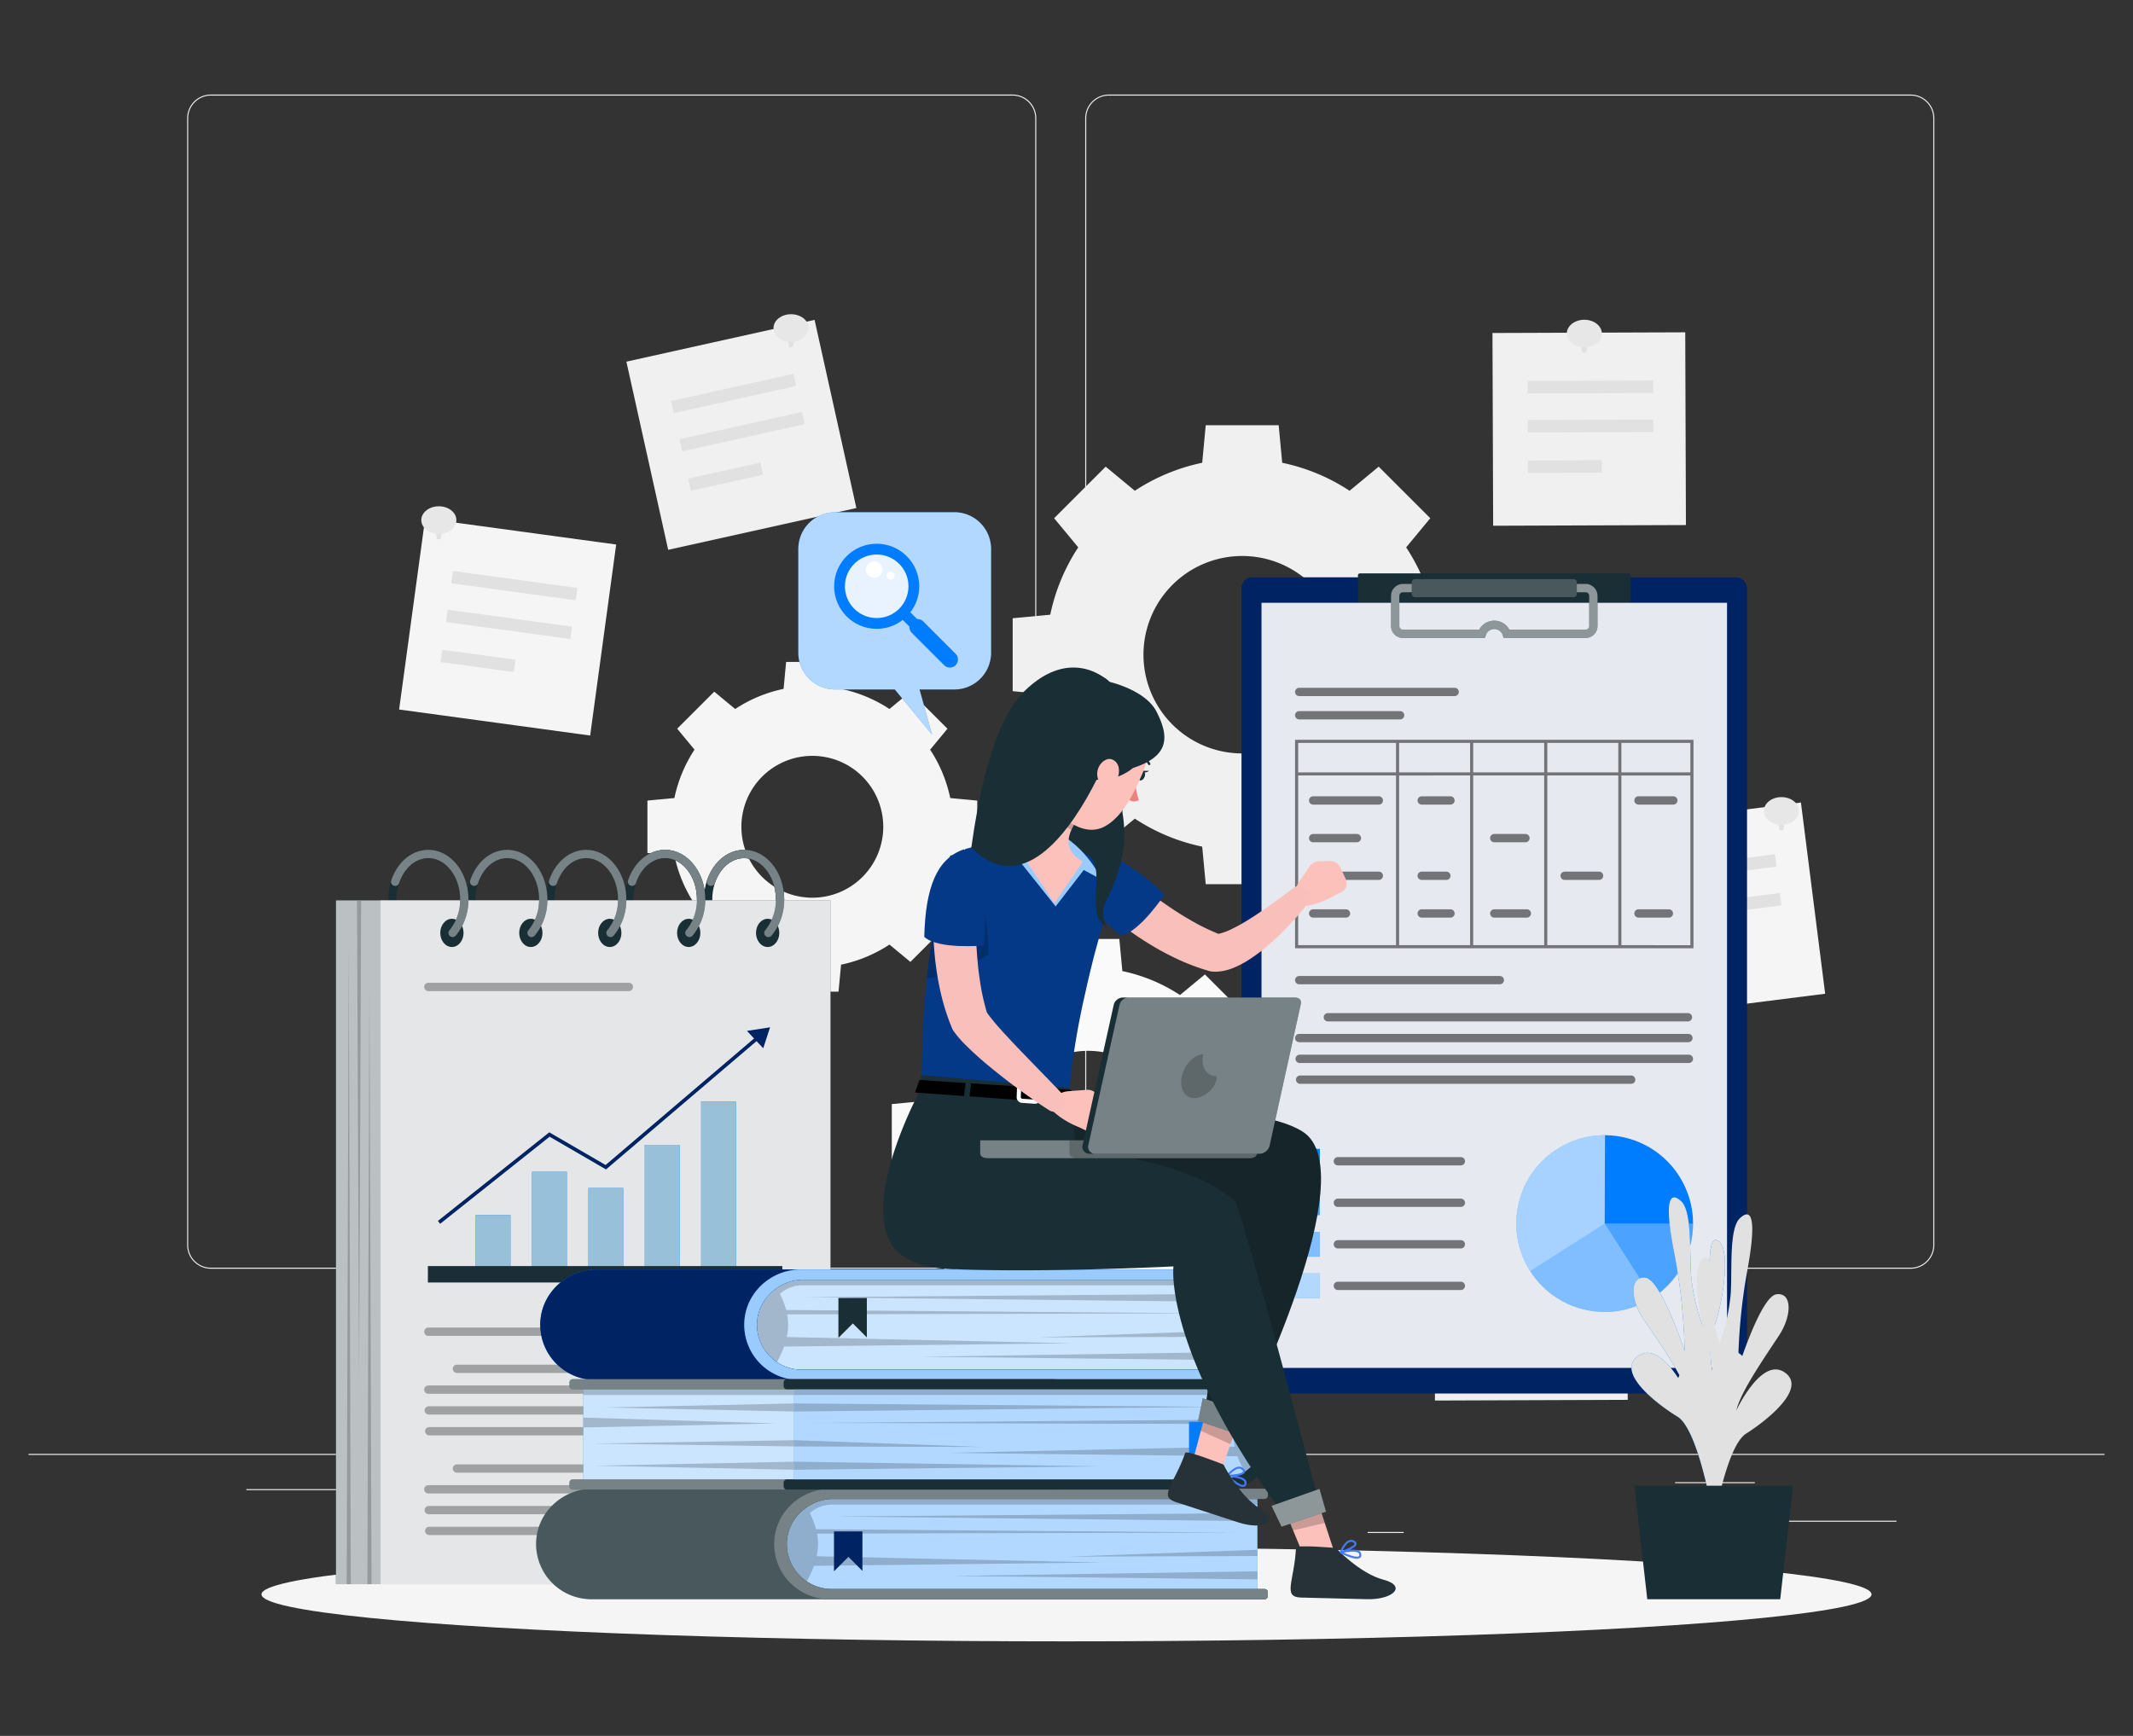 <svg id="Layer_1" data-name="Layer 1" xmlns="http://www.w3.org/2000/svg" viewBox="0 0 688 560"><rect x="0" y="0" width="688" height="560" fill="#333333" stroke="none"/><defs><style>.cls-1{fill:#ececec;}.cls-2{fill:#f0f0f0;}.cls-3{fill:#f5f5f5;}.cls-4{fill:#fafafa;}.cls-16,.cls-24,.cls-25,.cls-31,.cls-36,.cls-38,.cls-5{fill:none;}.cls-5{stroke:#e1e1e1;stroke-width:4.018px;}.cls-16,.cls-24,.cls-36,.cls-5{stroke-miterlimit:10;}.cls-6{fill:#e1e1e1;}.cls-7{fill:#e7e7e7;}.cls-8{fill:#1a2e35;}.cls-10,.cls-13,.cls-19,.cls-21,.cls-22,.cls-23,.cls-26,.cls-27,.cls-33,.cls-34,.cls-37,.cls-9{fill:#fff;}.cls-9{opacity:0.7;}.cls-10,.cls-34{opacity:0.6;}.cls-11,.cls-21,.cls-35{opacity:0.2;}.cls-11,.cls-12,.cls-33,.cls-34,.cls-37{isolation:isolate;}.cls-12,.cls-27,.cls-33{opacity:0.4;}.cls-14{fill:#007cff;}.cls-15{fill:#98c1d9;}.cls-16{stroke:#002364;stroke-width:1.171px;}.cls-17{fill:#002364;}.cls-18,.cls-22{opacity:0.3;}.cls-19{opacity:0.9;}.cls-20,.cls-23,.cls-37{opacity:0.5;}.cls-24,.cls-25{stroke:#007cff;}.cls-24{stroke-width:3.478px;}.cls-25,.cls-31,.cls-38{stroke-linecap:round;stroke-linejoin:round;}.cls-25{stroke-width:5.216px;}.cls-26{opacity:0.8;}.cls-28{fill:#fcc1bb;}.cls-29{fill:#f9c0bb;}.cls-30{fill:#033987;}.cls-31{stroke:#417bfd;stroke-width:0.647px;}.cls-32{fill:#263237;}.cls-36{stroke:#fff;stroke-width:1.339px;}.cls-38{stroke:#1a2e35;stroke-width:0.742px;}.cls-39{fill:#eb827e;}</style></defs><rect class="cls-1" x="9.198" y="469.017" width="669.603" height="0.335"/><rect class="cls-1" x="567.352" y="490.573" width="44.357" height="0.335"/><rect class="cls-1" x="441.128" y="494.207" width="11.642" height="0.335"/><rect class="cls-1" x="540.309" y="478.137" width="25.703" height="0.335"/><rect class="cls-1" x="79.452" y="480.387" width="57.845" height="0.335"/><rect class="cls-1" x="149.22" y="480.387" width="8.481" height="0.335"/><rect class="cls-1" x="185.266" y="486.042" width="125.451" height="0.335"/><path class="cls-1" d="M326.609,409.291H68.01a7.653,7.653,0,0,1-7.644-7.644V38.144A7.653,7.653,0,0,1,68.01,30.5h258.599a7.652,7.652,0,0,1,7.643,7.644V401.647A7.652,7.652,0,0,1,326.609,409.291ZM68.01,30.835A7.317,7.317,0,0,0,60.7,38.144V401.647a7.317,7.317,0,0,0,7.309,7.309h258.599a7.317,7.317,0,0,0,7.308-7.309V38.144a7.317,7.317,0,0,0-7.308-7.309Z"/><path class="cls-1" d="M616.275,409.291H357.676a7.652,7.652,0,0,1-7.643-7.644V38.144A7.652,7.652,0,0,1,357.676,30.5H616.275a7.653,7.653,0,0,1,7.644,7.644V401.647A7.653,7.653,0,0,1,616.275,409.291ZM357.676,30.835a7.317,7.317,0,0,0-7.308,7.309V401.647a7.317,7.317,0,0,0,7.308,7.309H616.275a7.317,7.317,0,0,0,7.309-7.309V38.144a7.317,7.317,0,0,0-7.309-7.309Z"/><path class="cls-2" d="M326.642,199.447V222.97l12.113,1.142a62.833,62.833,0,0,0,9.033,21.729l-7.78,9.397,16.634,16.635,9.399-7.782a62.796,62.796,0,0,0,21.729,9.035l1.141,12.113h23.524l1.142-12.114a62.801,62.801,0,0,0,21.728-9.034l9.398,7.782,16.635-16.635-7.78-9.398a62.848,62.848,0,0,0,9.034-21.728l12.114-1.142V199.447l-12.114-1.142a62.835,62.835,0,0,0-9.034-21.729l7.78-9.399-16.635-16.635-9.398,7.78a62.854,62.854,0,0,0-21.728-9.033l-1.142-12.114H388.91L387.769,149.29a62.857,62.857,0,0,0-21.729,9.033l-9.399-7.78L340.008,167.178l7.78,9.398a62.818,62.818,0,0,0-9.033,21.729Zm74.03-20.085a31.846,31.846,0,1,1-31.846,31.846A31.846,31.846,0,0,1,400.673,179.362Z"/><path class="cls-3" d="M286.898,304.716l6.752,5.592,11.952-11.953-5.59-6.752a45.151,45.151,0,0,0,6.49-15.612l8.703-.819v-16.902l-8.703-.82a45.136,45.136,0,0,0-6.49-15.611l5.59-6.753L293.65,223.131l-6.752,5.59a45.217,45.217,0,0,0-15.613-6.491l-.819-8.703-16.902.002-.818,8.7a45.179,45.179,0,0,0-15.613,6.491l-6.753-5.59-11.952,11.953,5.591,6.753a45.116,45.116,0,0,0-6.492,15.611l-8.701.82v16.902l8.701.819a45.169,45.169,0,0,0,6.492,15.612l-5.591,6.752,11.952,11.953,6.753-5.592a45.161,45.161,0,0,0,15.613,6.492l.818,8.702h16.902l.819-8.704A45.146,45.146,0,0,0,286.898,304.716Zm-47.764-37.997A22.881,22.881,0,1,1,262.015,289.6,22.88,22.88,0,0,1,239.134,266.719Z"/><path class="cls-4" d="M362.016,419.205a53.779,53.779,0,0,0,18.588-7.728l8.039,6.656,14.23-14.229-6.657-8.041a53.727,53.727,0,0,0,7.728-18.587l10.362-.976v-20.123l-10.362-.976a53.75,53.75,0,0,0-7.728-18.587l6.657-8.04-14.23-14.228-8.039,6.654a53.787,53.787,0,0,0-18.588-7.728l-.976-10.361H340.916l-.976,10.361a53.767,53.767,0,0,0-18.587,7.728l-8.039-6.654-14.23,14.228,6.655,8.04a53.773,53.773,0,0,0-7.726,18.587l-10.361.976v20.123l10.361.976a53.767,53.767,0,0,0,7.726,18.588l-6.655,8.04,14.23,14.229,8.039-6.656a53.76,53.76,0,0,0,18.587,7.728l.976,10.361h20.124Zm-38.279-52.967A27.242,27.242,0,1,1,350.979,393.48,27.242,27.242,0,0,1,323.737,366.238Z"/><rect class="cls-3" x="132.528" y="171.213" width="62.18" height="62.18" transform="matrix(0.991, 0.135, -0.135, 0.991, 28.909, -20.297)"/><line class="cls-5" x1="145.839" y1="186.178" x2="185.951" y2="191.662"/><line class="cls-5" x1="144.131" y1="198.673" x2="184.243" y2="204.157"/><line class="cls-5" x1="142.365" y1="211.592" x2="165.986" y2="214.822"/><rect class="cls-2" x="481.508" y="107.314" width="62.18" height="62.18" transform="translate(-0.492 1.835) rotate(-0.205)"/><line class="cls-5" x1="492.751" y1="124.907" x2="533.236" y2="124.762"/><line class="cls-5" x1="492.796" y1="137.518" x2="533.281" y2="137.374"/><line class="cls-5" x1="492.843" y1="150.558" x2="516.683" y2="150.472"/><rect class="cls-3" x="522.868" y="262.545" width="62.18" height="62.18" transform="translate(-32.517 71.965) rotate(-7.221)"/><line class="cls-5" x1="532.611" y1="282.664" x2="572.775" y2="277.575"/><line class="cls-5" x1="534.196" y1="295.175" x2="574.36" y2="290.086"/><line class="cls-5" x1="535.835" y1="308.111" x2="559.487" y2="305.114"/><rect class="cls-2" x="188.107" y="359.112" width="62.18" height="62.18" transform="translate(-1.395 0.787) rotate(-0.205)"/><line class="cls-5" x1="199.35" y1="376.705" x2="239.834" y2="376.56"/><line class="cls-5" x1="199.395" y1="389.317" x2="239.88" y2="389.172"/><line class="cls-5" x1="199.441" y1="402.356" x2="223.282" y2="402.27"/><rect class="cls-2" x="462.733" y="389.523" width="62.18" height="62.18" transform="translate(-1.502 1.769) rotate(-0.205)"/><line class="cls-5" x1="473.976" y1="407.116" x2="514.461" y2="406.971"/><line class="cls-5" x1="474.022" y1="419.727" x2="514.506" y2="419.582"/><line class="cls-5" x1="474.068" y1="432.767" x2="497.909" y2="432.681"/><rect class="cls-2" x="208.043" y="109.189" width="62.18" height="62.18" transform="translate(-24.727 55.186) rotate(-12.522)"/><line class="cls-5" x1="216.864" y1="131.327" x2="256.386" y2="122.549"/><line class="cls-5" x1="219.599" y1="143.638" x2="259.12" y2="134.86"/><line class="cls-5" x1="222.426" y1="156.367" x2="245.7" y2="151.198"/><polygon class="cls-6" points="142.101 173.988 140.987 173.988 139.456 166.898 143.633 166.898 142.101 173.988"/><ellipse class="cls-7" cx="141.544" cy="167.781" rx="5.658" ry="4.454"/><polygon class="cls-6" points="255.711 112.027 254.597 112.027 253.065 104.937 257.243 104.937 255.711 112.027"/><ellipse class="cls-7" cx="255.154" cy="105.82" rx="5.658" ry="4.454"/><polygon class="cls-6" points="511.584 113.813 510.47 113.813 508.938 106.723 513.116 106.723 511.584 113.813"/><ellipse class="cls-7" cx="511.027" cy="107.606" rx="5.658" ry="4.454"/><polygon class="cls-6" points="575.153 267.809 574.039 267.809 572.507 260.719 576.685 260.719 575.153 267.809"/><ellipse class="cls-7" cx="574.596" cy="261.602" rx="5.658" ry="4.454"/><polygon class="cls-6" points="494.776 396.523 493.662 396.523 492.13 389.433 496.308 389.433 494.776 396.523"/><ellipse class="cls-7" cx="494.219" cy="390.316" rx="5.658" ry="4.454"/><polygon class="cls-6" points="217.421 364.649 216.307 364.649 214.775 357.559 218.953 357.559 217.421 364.649"/><ellipse class="cls-7" cx="216.864" cy="358.442" rx="5.658" ry="4.454"/><ellipse id="_Path_" data-name="&lt;Path&gt;" class="cls-3" cx="344" cy="514.336" rx="259.658" ry="15.164"/><path class="cls-8" d="M201.6,290.154c0-8.82,5.805-15.996,12.94-15.996s12.94,7.176,12.94,15.996-5.805,15.997-12.94,15.997S201.6,298.976,201.6,290.154Zm2.678,0c0,7.344,4.604,13.319,10.262,13.319s10.261-5.975,10.261-13.319-4.603-13.318-10.261-13.318S204.279,282.811,204.279,290.154Z"/><path class="cls-8" d="M176.139,290.154c0-8.82,5.805-15.996,12.94-15.996s12.94,7.176,12.94,15.996-5.805,15.997-12.94,15.997S176.139,298.976,176.139,290.154Zm2.678,0c0,7.344,4.604,13.319,10.262,13.319s10.261-5.975,10.261-13.319-4.603-13.318-10.261-13.318S178.817,282.811,178.817,290.154Z"/><path class="cls-8" d="M150.678,290.154c0-8.82,5.805-15.996,12.94-15.996s12.94,7.176,12.94,15.996-5.805,15.997-12.94,15.997S150.678,298.976,150.678,290.154Zm2.678,0c0,7.344,4.604,13.319,10.262,13.319s10.261-5.975,10.261-13.319-4.603-13.318-10.261-13.318S153.357,282.811,153.357,290.154Z"/><path class="cls-8" d="M125.217,290.154c0-8.82,5.805-15.996,12.94-15.996s12.94,7.176,12.94,15.996-5.805,15.997-12.94,15.997S125.217,298.976,125.217,290.154Zm2.679,0c0,7.344,4.604,13.319,10.262,13.319s10.261-5.975,10.261-13.319-4.603-13.318-10.261-13.318S127.896,282.811,127.896,290.154Z"/><path class="cls-8" d="M227.061,290.154c0-8.82,5.805-15.996,12.94-15.996s12.94,7.176,12.94,15.996-5.805,15.997-12.94,15.997S227.061,298.976,227.061,290.154Zm2.678,0c0,7.344,4.604,13.319,10.262,13.319s10.261-5.975,10.261-13.319-4.603-13.318-10.261-13.318S229.74,282.811,229.74,290.154Z"/><rect class="cls-8" x="108.368" y="290.461" width="159.479" height="220.592" transform="translate(376.215 801.514) rotate(180)"/><rect class="cls-9" x="108.368" y="290.461" width="159.479" height="220.592" transform="translate(376.215 801.514) rotate(180)"/><rect class="cls-10" x="122.75" y="290.461" width="145.097" height="220.592" transform="translate(390.597 801.514) rotate(180)"/><polygon class="cls-11" points="113.156 511.053 112.487 304.899 111.817 511.053 113.156 511.053"/><polygon class="cls-11" points="119.834 511.053 119.164 317.741 118.494 511.053 119.834 511.053"/><polygon class="cls-11" points="115.156 290.628 115.825 445.613 116.495 290.628 115.156 290.628"/><path class="cls-8" d="M243.852,300.951c0,2.514,1.681,4.552,3.755,4.552s3.755-2.038,3.755-4.552-1.681-4.552-3.755-4.552S243.852,298.437,243.852,300.951Z"/><path class="cls-8" d="M247.839,302.3a1.337,1.337,0,0,0,1.015-.464,18.047,18.047,0,0,0,4.087-11.681c0-8.82-5.805-15.996-12.94-15.996-5.258,0-9.953,3.872-11.959,9.866a1.339,1.339,0,0,0,2.54.85c1.635-4.883,5.332-8.038,9.419-8.038,5.658,0,10.261,5.975,10.261,13.318a15.338,15.338,0,0,1-3.437,9.931A1.339,1.339,0,0,0,247.839,302.3Z"/><g class="cls-12"><path class="cls-13" d="M247.839,302.3a1.337,1.337,0,0,0,1.015-.464,18.047,18.047,0,0,0,4.087-11.681c0-8.82-5.805-15.996-12.94-15.996-5.258,0-9.953,3.872-11.959,9.866a1.339,1.339,0,0,0,2.54.85c1.635-4.883,5.332-8.038,9.419-8.038,5.658,0,10.261,5.975,10.261,13.318a15.338,15.338,0,0,1-3.437,9.931A1.339,1.339,0,0,0,247.839,302.3Z"/></g><path class="cls-8" d="M218.391,300.951c0,2.514,1.681,4.552,3.755,4.552s3.755-2.038,3.755-4.552-1.681-4.552-3.755-4.552S218.391,298.437,218.391,300.951Z"/><path class="cls-8" d="M222.378,302.3a1.338,1.338,0,0,0,1.015-.464,18.048,18.048,0,0,0,4.087-11.681c0-8.82-5.805-15.996-12.94-15.996-5.258,0-9.953,3.872-11.959,9.866a1.339,1.339,0,0,0,2.54.85c1.635-4.883,5.332-8.038,9.419-8.038,5.658,0,10.261,5.975,10.261,13.318a15.337,15.337,0,0,1-3.437,9.931,1.339,1.339,0,0,0,1.014,2.214Z"/><g class="cls-12"><path class="cls-13" d="M222.378,302.3a1.338,1.338,0,0,0,1.015-.464,18.048,18.048,0,0,0,4.087-11.681c0-8.82-5.805-15.996-12.94-15.996-5.258,0-9.953,3.872-11.959,9.866a1.339,1.339,0,0,0,2.54.85c1.635-4.883,5.332-8.038,9.419-8.038,5.658,0,10.261,5.975,10.261,13.318a15.337,15.337,0,0,1-3.437,9.931,1.339,1.339,0,0,0,1.014,2.214Z"/></g><path class="cls-8" d="M192.93,300.951c0,2.514,1.681,4.552,3.755,4.552s3.755-2.038,3.755-4.552-1.681-4.552-3.755-4.552S192.93,298.437,192.93,300.951Z"/><path class="cls-8" d="M196.917,302.3a1.338,1.338,0,0,0,1.015-.464,18.048,18.048,0,0,0,4.087-11.681c0-8.82-5.805-15.996-12.94-15.996-5.258,0-9.953,3.872-11.959,9.866a1.339,1.339,0,1,0,2.54.85c1.635-4.883,5.332-8.038,9.419-8.038,5.658,0,10.261,5.975,10.261,13.318a15.337,15.337,0,0,1-3.437,9.931,1.339,1.339,0,0,0,1.014,2.214Z"/><g class="cls-12"><path class="cls-13" d="M196.917,302.3a1.338,1.338,0,0,0,1.015-.464,18.048,18.048,0,0,0,4.087-11.681c0-8.82-5.805-15.996-12.94-15.996-5.258,0-9.953,3.872-11.959,9.866a1.339,1.339,0,1,0,2.54.85c1.635-4.883,5.332-8.038,9.419-8.038,5.658,0,10.261,5.975,10.261,13.318a15.337,15.337,0,0,1-3.437,9.931,1.339,1.339,0,0,0,1.014,2.214Z"/></g><path class="cls-8" d="M167.469,300.951c0,2.514,1.681,4.552,3.755,4.552s3.755-2.038,3.755-4.552-1.681-4.552-3.755-4.552S167.469,298.437,167.469,300.951Z"/><path class="cls-8" d="M171.456,302.3a1.337,1.337,0,0,0,1.015-.464,18.047,18.047,0,0,0,4.087-11.681c0-8.82-5.805-15.996-12.94-15.996-5.258,0-9.953,3.872-11.959,9.866a1.339,1.339,0,1,0,2.54.85c1.635-4.883,5.332-8.038,9.419-8.038,5.658,0,10.261,5.975,10.261,13.318a15.337,15.337,0,0,1-3.437,9.931,1.339,1.339,0,0,0,1.014,2.214Z"/><g class="cls-12"><path class="cls-13" d="M171.456,302.3a1.337,1.337,0,0,0,1.015-.464,18.047,18.047,0,0,0,4.087-11.681c0-8.82-5.805-15.996-12.94-15.996-5.258,0-9.953,3.872-11.959,9.866a1.339,1.339,0,1,0,2.54.85c1.635-4.883,5.332-8.038,9.419-8.038,5.658,0,10.261,5.975,10.261,13.318a15.337,15.337,0,0,1-3.437,9.931,1.339,1.339,0,0,0,1.014,2.214Z"/></g><path class="cls-8" d="M142.008,300.951c0,2.514,1.681,4.552,3.755,4.552s3.755-2.038,3.755-4.552-1.681-4.552-3.755-4.552S142.008,298.437,142.008,300.951Z"/><path class="cls-8" d="M145.995,302.3a1.338,1.338,0,0,0,1.015-.464,18.047,18.047,0,0,0,4.087-11.681c0-8.82-5.805-15.996-12.94-15.996-5.258,0-9.953,3.872-11.959,9.866a1.339,1.339,0,0,0,2.54.85c1.635-4.883,5.332-8.038,9.419-8.038,5.658,0,10.261,5.975,10.261,13.318a15.336,15.336,0,0,1-3.437,9.931,1.339,1.339,0,0,0,1.014,2.214Z"/><g class="cls-12"><path class="cls-13" d="M145.995,302.3a1.338,1.338,0,0,0,1.015-.464,18.047,18.047,0,0,0,4.087-11.681c0-8.82-5.805-15.996-12.94-15.996-5.258,0-9.953,3.872-11.959,9.866a1.339,1.339,0,0,0,2.54.85c1.635-4.883,5.332-8.038,9.419-8.038,5.658,0,10.261,5.975,10.261,13.318a15.336,15.336,0,0,1-3.437,9.931,1.339,1.339,0,0,0,1.014,2.214Z"/></g><rect class="cls-14" x="153.428" y="391.95" width="11.223" height="19.136"/><rect class="cls-14" x="171.61" y="378.023" width="11.223" height="33.062"/><rect class="cls-14" x="189.792" y="383.246" width="11.223" height="27.84"/><rect class="cls-14" x="207.974" y="369.319" width="11.223" height="41.766"/><rect class="cls-14" x="226.155" y="355.393" width="11.223" height="55.692"/><rect class="cls-15" x="153.428" y="391.95" width="11.223" height="19.136"/><rect class="cls-15" x="171.61" y="378.023" width="11.223" height="33.062"/><rect class="cls-15" x="189.792" y="383.246" width="11.223" height="27.84"/><rect class="cls-15" x="207.974" y="369.319" width="11.223" height="41.766"/><rect class="cls-15" x="226.155" y="355.393" width="11.223" height="55.692"/><rect class="cls-8" x="138.015" y="408.436" width="114.328" height="5.298"/><polyline class="cls-16" points="141.607 394.334 177.222 365.991 195.403 376.544 245.459 333.873"/><polygon class="cls-17" points="248.382 331.41 240.933 332.565 246.182 338.169 248.382 331.41"/><g class="cls-18"><path d="M202.854,430.949H138.155a1.339,1.339,0,0,1,0-2.678h64.699a1.339,1.339,0,0,1,0,2.678Z"/></g><g class="cls-18"><path d="M252.82,442.919H147.387a1.339,1.339,0,1,1,0-2.678H252.82a1.339,1.339,0,1,1,0,2.678Z"/><path d="M252.968,449.629H138.155a1.339,1.339,0,0,1,0-2.678H252.968a1.339,1.339,0,0,1,0,2.678Z"/><path d="M253.116,456.341H138.303a1.339,1.339,0,0,1,0-2.678H253.116a1.339,1.339,0,0,1,0,2.678Z"/><path d="M234.503,463.051H138.45a1.339,1.339,0,0,1,0-2.678h96.053a1.339,1.339,0,1,1,0,2.678Z"/></g><g class="cls-18"><path d="M252.82,475.08H147.387a1.339,1.339,0,0,1,0-2.679H252.82a1.339,1.339,0,0,1,0,2.679Z"/><path d="M252.968,481.791H138.155a1.339,1.339,0,0,1,0-2.678H252.968a1.339,1.339,0,0,1,0,2.678Z"/><path d="M253.116,488.502H138.303a1.339,1.339,0,0,1,0-2.678H253.116a1.339,1.339,0,0,1,0,2.678Z"/><path d="M234.503,495.213H138.45a1.339,1.339,0,0,1,0-2.678h96.053a1.339,1.339,0,1,1,0,2.678Z"/></g><g class="cls-18"><path d="M202.854,319.724H138.155a1.339,1.339,0,0,1,0-2.678h64.699a1.339,1.339,0,0,1,0,2.678Z"/></g><rect class="cls-17" x="400.451" y="186.23" width="163.052" height="263.315" rx="3.461"/><path class="cls-8" d="M438.649,184.97h86.657a.645.645,0,0,1,.645.645v8.845a0,0,0,0,1,0,0H438.004a0,0,0,0,1,0,0v-8.845A.645.645,0,0,1,438.649,184.97Z"/><rect class="cls-19" x="406.898" y="194.459" width="150.158" height="246.826"/><path class="cls-8" d="M511.42,205.817H485.002l-.301-.925a2.854,2.854,0,0,0-5.435-.001l-.301.925h-26.418a3.868,3.868,0,0,1-3.87-3.857v-9.722a3.868,3.868,0,0,1,3.87-3.857H511.42a3.861,3.861,0,0,1,3.857,3.857V201.96A3.861,3.861,0,0,1,511.42,205.817Zm-24.567-2.678H511.42a1.179,1.179,0,0,0,1.178-1.178v-9.722a1.18,1.18,0,0,0-1.178-1.179H452.548a1.173,1.173,0,0,0-1.192,1.179V201.96a1.173,1.173,0,0,0,1.192,1.178h24.567a5.532,5.532,0,0,1,9.738,0Z"/><g class="cls-20"><path class="cls-13" d="M511.42,205.817H485.002l-.301-.925a2.854,2.854,0,0,0-5.435-.001l-.301.925h-26.418a3.868,3.868,0,0,1-3.87-3.857v-9.722a3.868,3.868,0,0,1,3.87-3.857H511.42a3.861,3.861,0,0,1,3.857,3.857V201.96A3.861,3.861,0,0,1,511.42,205.817Zm-24.567-2.678H511.42a1.179,1.179,0,0,0,1.178-1.178v-9.722a1.18,1.18,0,0,0-1.178-1.179H452.548a1.173,1.173,0,0,0-1.192,1.179V201.96a1.173,1.173,0,0,0,1.192,1.178h24.567a5.532,5.532,0,0,1,9.738,0Z"/></g><rect class="cls-8" x="455.355" y="186.824" width="53.244" height="5.828" rx="0.989"/><rect class="cls-21" x="455.355" y="186.824" width="53.244" height="5.828" rx="0.989"/><circle class="cls-14" cx="517.587" cy="394.715" r="28.496" transform="translate(14.514 807.769) rotate(-76.717)"/><path class="cls-22" d="M517.587,394.715h28.496a28.496,28.496,0,1,1-28.496-28.496l.102,0Z"/><path class="cls-22" d="M517.587,394.715l15.377,23.991a28.496,28.496,0,1,1-15.377-52.487l.099,0Z"/><path class="cls-22" d="M517.587,394.715l-24.025,15.324a28.496,28.496,0,0,1,24.025-43.82l.099,0Z"/><g class="cls-20"><path d="M417.723,238.657v67.26H546.231v-67.26Zm127.504,10.504H522.983v-9.5h22.244Zm-71.048,0H451.284v-9.5h22.895Zm1.004-9.5h22.895v9.5H475.183Zm-1.004,10.504v54.747H451.284V250.166Zm1.004,0h22.895v54.747H475.183Zm23.9,0h22.895v54.747H499.083Zm0-1.004v-9.5h22.895v9.5Zm-48.804-9.5v9.5H418.727v-9.5Zm-31.552,10.504h31.552v54.747H418.727Zm104.255,54.747V250.166h22.244v54.747Z"/><path d="M458.578,259.564h9.271a1.339,1.339,0,1,0,0-2.678h-9.271a1.339,1.339,0,0,0,0,2.678Z"/><path d="M481.977,271.716H492.04a1.339,1.339,0,0,0,0-2.678H481.977a1.339,1.339,0,0,0,0,2.678Z"/><path d="M492.484,293.341H481.977a1.339,1.339,0,0,0,0,2.678h10.508a1.339,1.339,0,1,0,0-2.678Z"/><path d="M515.78,281.189H504.677a1.339,1.339,0,0,0,0,2.679H515.78a1.339,1.339,0,0,0,0-2.679Z"/><path d="M539.732,256.886H528.495a1.339,1.339,0,0,0,0,2.678h11.237a1.339,1.339,0,1,0,0-2.678Z"/><path d="M538.297,293.341h-9.801a1.339,1.339,0,1,0,0,2.678h9.801a1.339,1.339,0,1,0,0-2.678Z"/><path d="M458.578,283.867h7.947a1.339,1.339,0,0,0,0-2.679h-7.947a1.339,1.339,0,0,0,0,2.679Z"/><path d="M467.849,293.341h-9.271a1.339,1.339,0,0,0,0,2.678h9.271a1.339,1.339,0,0,0,0-2.678Z"/><path d="M423.557,259.564H444.749a1.339,1.339,0,0,0,0-2.678H423.557a1.339,1.339,0,0,0,0,2.678Z"/><path d="M423.557,271.716h14.109a1.339,1.339,0,0,0,0-2.678H423.557a1.339,1.339,0,0,0,0,2.678Z"/><path d="M444.749,281.189H423.557a1.339,1.339,0,0,0,0,2.679H444.749a1.339,1.339,0,0,0,0-2.679Z"/><path d="M434.153,293.341h-10.596a1.339,1.339,0,0,0,0,2.678h10.596a1.339,1.339,0,0,0,0-2.678Z"/></g><g class="cls-20"><path d="M469.203,224.557H419.062a1.339,1.339,0,1,1,0-2.678h50.141a1.339,1.339,0,1,1,0,2.678Z"/></g><g class="cls-20"><path d="M451.618,232.078H419.062a1.339,1.339,0,1,1,0-2.678h32.556a1.339,1.339,0,1,1,0,2.678Z"/></g><g class="cls-20"><path d="M483.761,317.532H419.062a1.339,1.339,0,0,1,0-2.678h64.699a1.339,1.339,0,0,1,0,2.678Z"/></g><rect class="cls-14" x="417.723" y="370.618" width="7.992" height="7.992"/><g class="cls-20"><path d="M471.204,375.953H431.528a1.339,1.339,0,1,1,0-2.678h39.676a1.339,1.339,0,1,1,0,2.678Z"/></g><rect class="cls-14" x="417.723" y="384.018" width="7.992" height="7.992"/><g class="cls-20"><path d="M471.204,389.354H431.528a1.339,1.339,0,0,1,0-2.678h39.676a1.339,1.339,0,0,1,0,2.678Z"/></g><rect class="cls-14" x="417.723" y="397.419" width="7.992" height="7.992"/><g class="cls-20"><path d="M471.204,402.754H431.528a1.339,1.339,0,0,1,0-2.678h39.676a1.339,1.339,0,0,1,0,2.678Z"/></g><rect class="cls-14" x="417.723" y="410.819" width="7.992" height="7.992"/><g class="cls-20"><path d="M471.204,416.155H431.528a1.339,1.339,0,0,1,0-2.678h39.676a1.339,1.339,0,0,1,0,2.678Z"/></g><g class="cls-20"><path d="M544.448,329.502H428.295a1.339,1.339,0,0,1,0-2.678H544.448a1.339,1.339,0,1,1,0,2.678Z"/><path d="M544.596,336.213H419.062a1.339,1.339,0,1,1,0-2.678H544.596a1.339,1.339,0,1,1,0,2.678Z"/><path d="M544.744,342.925H419.21a1.339,1.339,0,1,1,0-2.678H544.744a1.339,1.339,0,0,1,0,2.678Z"/><path d="M526.131,349.635H419.357a1.339,1.339,0,0,1,0-2.678H526.131a1.339,1.339,0,0,1,0,2.678Z"/></g><rect class="cls-22" x="417.723" y="384.018" width="7.992" height="7.992"/><rect class="cls-23" x="417.723" y="397.419" width="7.992" height="7.992"/><rect class="cls-9" x="417.723" y="410.819" width="7.992" height="7.992"/><path class="cls-14" d="M554.809,483.556s-6.362-13.88.907-27.562,9.375-16.906,4.742-19.709-6.759,10.946-6.759,10.946-3.906-9.459-.681-19.358,5.247-26.022.843-27.751-.841,20.113-4.662,27.559a64.118,64.118,0,0,1-3.738-16.239c-.528-7.951.297-20.647-3.181-23.903s-5.706-1.003-2.288,16.543a183.553,183.553,0,0,1,3.393,31.809s-7.549-23.016-12.615-23.688-5.06,6.782-.723,13.248,12.7,18.047,14.072,24.006c0,0-8.286-17.321-15.74-12.012s6.488,15.771,12.701,19.551,10.529,27.478,10.529,27.478Z"/><path class="cls-6" d="M554.809,483.556s-6.362-13.88.907-27.562,9.375-16.906,4.742-19.709-6.759,10.946-6.759,10.946-3.906-9.459-.681-19.358,5.247-26.022.843-27.751-.841,20.113-4.662,27.559a64.118,64.118,0,0,1-3.738-16.239c-.528-7.951.297-20.647-3.181-23.903s-5.706-1.003-2.288,16.543a183.553,183.553,0,0,1,3.393,31.809s-7.549-23.016-12.615-23.688-5.06,6.782-.723,13.248,12.7,18.047,14.072,24.006c0,0-8.286-17.321-15.74-12.012s6.488,15.771,12.701,19.551,10.529,27.478,10.529,27.478Z"/><path class="cls-6" d="M549.787,489.248s6.194-13.973-1.238-27.547-9.577-16.764-4.978-19.637,6.89,10.844,6.89,10.844,3.792-9.516.448-19.366-5.559-25.941-1.176-27.736,1.082,20.099,4.992,27.487A64.24,64.24,0,0,0,558.269,417c.433-7.958-.544-20.64,2.894-23.948s5.693-1.089,2.486,16.507a183.687,183.687,0,0,0-3.011,31.857s7.272-23.127,12.33-23.874,5.141,6.706.882,13.236-12.482,18.235-13.783,24.214c0,0,8.077-17.443,15.594-12.246s-6.298,15.866-12.465,19.739-10.198,27.632-10.198,27.632Z"/><polygon class="cls-8" points="578.358 479.287 527.185 479.287 531.327 515.906 574.216 515.906 578.358 479.287"/><path class="cls-14" d="M269.349,165.244h38.473a11.847,11.847,0,0,1,11.847,11.847v33.483a11.847,11.847,0,0,1-11.847,11.846H296.59l4.056,14.592-12.024-14.592H269.349a11.846,11.846,0,0,1-11.846-11.846V177.091A11.847,11.847,0,0,1,269.349,165.244Z"/><path class="cls-9" d="M269.349,165.244h38.473a11.847,11.847,0,0,1,11.847,11.847v33.483a11.847,11.847,0,0,1-11.847,11.846H296.59l4.056,14.592-12.024-14.592H269.349a11.846,11.846,0,0,1-11.846-11.846V177.091A11.847,11.847,0,0,1,269.349,165.244Z"/><circle class="cls-9" cx="282.776" cy="189.135" r="11.988"/><circle class="cls-24" cx="282.776" cy="189.135" r="11.988"/><line class="cls-24" x1="291.253" y1="197.612" x2="304.921" y2="211.281"/><line class="cls-25" x1="295.943" y1="202.303" x2="306.383" y2="212.743"/><path class="cls-13" d="M284.633,183.719a2.649,2.649,0,1,1-2.649-2.649A2.649,2.649,0,0,1,284.633,183.719Z"/><path class="cls-13" d="M288.607,185.671a1.325,1.325,0,1,1-1.325-1.325A1.324,1.324,0,0,1,288.607,185.671Z"/><rect class="cls-14" x="196.475" y="411.518" width="199.459" height="32.101"/><rect class="cls-26" x="196.475" y="411.518" width="199.459" height="32.101"/><polygon class="cls-11" points="395.934 420.001 395.934 417.386 259.368 418.483 395.934 420.001"/><polygon class="cls-11" points="395.934 431.256 395.934 429.238 334.627 431.431 395.934 431.256"/><polygon class="cls-11" points="395.934 438.775 395.934 436.172 297.087 437.678 395.934 438.775"/><path class="cls-11" d="M241.067,411.518l-2.892,23.931,3.411-3.643a29.36,29.36,0,0,0,6.277,11.813,35.047,35.047,0,0,0,5.035-9.209l93.149-1.07-92.274-2.015a18.989,18.989,0,0,0,.452-3.966,18.065,18.065,0,0,0-.329-3.338l136.687-.345L253.58,422.603a26.083,26.083,0,0,0-2.013-5.204,10.668,10.668,0,0,1,7.14-2.741H395.934v-3.14Z"/><path class="cls-14" d="M244.147,427.378a14.526,14.526,0,0,0,14.529,14.51H398.238a1.07,1.07,0,0,1,1.07,1.07v1.149a1.07,1.07,0,0,1-1.07,1.071H192.082a17.821,17.821,0,0,1-17.819-17.953c.072-9.864,8.411-17.686,18.276-17.686H398.238a1.071,1.071,0,0,1,1.07,1.07V411.76a1.07,1.07,0,0,1-1.07,1.07H259.103C251.1,412.83,244.137,419.374,244.147,427.378Z"/><path class="cls-17" d="M244.147,427.378a14.526,14.526,0,0,0,14.529,14.51H398.238a1.07,1.07,0,0,1,1.07,1.07v1.149a1.07,1.07,0,0,1-1.07,1.071H192.082a17.821,17.821,0,0,1-17.819-17.953c.072-9.864,8.411-17.686,18.276-17.686H398.238a1.071,1.071,0,0,1,1.07,1.07V411.76a1.07,1.07,0,0,1-1.07,1.07H259.103C251.1,412.83,244.137,419.374,244.147,427.378Z"/><path class="cls-14" d="M244.147,427.378a14.526,14.526,0,0,0,14.529,14.51H398.238a1.07,1.07,0,0,1,1.07,1.07v1.149a1.07,1.07,0,0,1-1.07,1.071H257.875a17.821,17.821,0,0,1-17.819-17.953c.072-9.864,8.411-17.686,18.276-17.686H398.238a1.071,1.071,0,0,1,1.07,1.07V411.76a1.07,1.07,0,0,1-1.07,1.07H259.103C251.1,412.83,244.137,419.374,244.147,427.378Z"/><polygon class="cls-8" points="270.43 418.732 270.43 431.601 275.089 426.942 279.603 431.456 279.603 418.732 270.43 418.732"/><path class="cls-10" d="M244.147,427.378a14.526,14.526,0,0,0,14.529,14.51H398.238a1.07,1.07,0,0,1,1.07,1.07v1.149a1.07,1.07,0,0,1-1.07,1.071H257.875a17.821,17.821,0,0,1-17.819-17.953c.072-9.864,8.411-17.686,18.276-17.686H398.238a1.071,1.071,0,0,1,1.07,1.07V411.76a1.07,1.07,0,0,1-1.07,1.07H259.103C251.1,412.83,244.137,419.374,244.147,427.378Z"/><rect class="cls-14" x="206.106" y="482.245" width="199.459" height="32.101"/><rect class="cls-9" x="206.106" y="482.245" width="199.459" height="32.101"/><polygon class="cls-11" points="405.565 490.729 405.565 488.114 268.999 489.21 405.565 490.729"/><polygon class="cls-11" points="405.565 501.983 405.565 499.966 344.258 502.159 405.565 501.983"/><polygon class="cls-11" points="405.565 509.503 405.565 506.9 306.718 508.406 405.565 509.503"/><path class="cls-11" d="M250.698,482.245l-2.892,23.931,3.411-3.643a29.359,29.359,0,0,0,6.277,11.812,35.047,35.047,0,0,0,5.035-9.208l93.149-1.07-92.274-2.016a19.003,19.003,0,0,0,.452-3.966,18.047,18.047,0,0,0-.329-3.338l136.687-.345-137.003-1.073a26.076,26.076,0,0,0-2.013-5.204,10.668,10.668,0,0,1,7.14-2.741H405.565v-3.14Z"/><path class="cls-8" d="M253.777,498.106a14.526,14.526,0,0,0,14.529,14.511H407.869a1.07,1.07,0,0,1,1.07,1.07v1.149a1.07,1.07,0,0,1-1.07,1.07H190.748a17.821,17.821,0,0,1-17.819-17.953c.072-9.864,8.411-17.685,18.276-17.685H407.869a1.07,1.07,0,0,1,1.07,1.07v1.149a1.07,1.07,0,0,1-1.07,1.07H268.734C260.73,483.558,253.767,490.102,253.777,498.106Z"/><path class="cls-21" d="M253.777,498.106a14.526,14.526,0,0,0,14.529,14.511H407.869a1.07,1.07,0,0,1,1.07,1.07v1.149a1.07,1.07,0,0,1-1.07,1.07H190.748a17.821,17.821,0,0,1-17.819-17.953c.072-9.864,8.411-17.685,18.276-17.685H407.869a1.07,1.07,0,0,1,1.07,1.07v1.149a1.07,1.07,0,0,1-1.07,1.07H268.734C260.73,483.558,253.767,490.102,253.777,498.106Z"/><path class="cls-8" d="M253.777,498.106a14.526,14.526,0,0,0,14.529,14.511H407.869a1.07,1.07,0,0,1,1.07,1.07v1.149a1.07,1.07,0,0,1-1.07,1.07H267.506a17.821,17.821,0,0,1-17.819-17.953c.072-9.864,8.411-17.685,18.276-17.685H407.869a1.07,1.07,0,0,1,1.07,1.07v1.149a1.07,1.07,0,0,1-1.07,1.07H268.734C260.73,483.558,253.767,490.102,253.777,498.106Z"/><polygon class="cls-17" points="268.999 494.03 268.999 506.9 273.658 502.241 278.172 506.755 278.172 494.03 268.999 494.03"/><path class="cls-27" d="M253.777,498.106a14.526,14.526,0,0,0,14.529,14.511H407.869a1.07,1.07,0,0,1,1.07,1.07v1.149a1.07,1.07,0,0,1-1.07,1.07H267.506a17.821,17.821,0,0,1-17.819-17.953c.072-9.864,8.411-17.685,18.276-17.685H407.869a1.07,1.07,0,0,1,1.07,1.07v1.149a1.07,1.07,0,0,1-1.07,1.07H268.734C260.73,483.558,253.767,490.102,253.777,498.106Z"/><rect class="cls-14" x="188.156" y="446.88" width="73.903" height="32.054" transform="translate(450.215 925.814) rotate(180)"/><rect class="cls-26" x="188.156" y="446.88" width="73.903" height="32.054" transform="translate(450.215 925.814) rotate(180)"/><polygon class="cls-11" points="256.13 450.016 188.156 450.016 188.156 446.88 256.058 446.88 256.13 450.016"/><polygon class="cls-11" points="256.132 452.75 194.808 454.057 256.132 455.365 256.132 452.75"/><polygon class="cls-11" points="256.132 464.602 191.193 465.698 256.132 466.62 256.132 464.602"/><polygon class="cls-11" points="256.132 471.536 191.771 472.838 256.132 474.139 256.132 471.536"/><polygon class="cls-11" points="188.156 457.317 250.419 459.196 188.156 460.498 188.156 457.317"/><path class="cls-8" d="M353.092,462.742a14.526,14.526,0,0,1-14.529,14.511H184.746a1.07,1.07,0,0,0-1.07,1.07v1.149a1.07,1.07,0,0,0,1.07,1.07H339.364A17.821,17.821,0,0,0,357.182,462.59c-.072-9.864-8.411-17.686-18.276-17.686H184.746a1.07,1.07,0,0,0-1.07,1.07v1.149a1.07,1.07,0,0,0,1.07,1.07h153.39C346.139,448.194,353.103,454.738,353.092,462.742Z"/><path class="cls-27" d="M353.092,462.742a14.526,14.526,0,0,1-14.529,14.511H184.746a1.07,1.07,0,0,0-1.07,1.07v1.149a1.07,1.07,0,0,0,1.07,1.07H339.364A17.821,17.821,0,0,0,357.182,462.59c-.072-9.864-8.411-17.686-18.276-17.686H184.746a1.07,1.07,0,0,0-1.07,1.07v1.149a1.07,1.07,0,0,0,1.07,1.07h153.39C346.139,448.194,353.103,454.738,353.092,462.742Z"/><path class="cls-14" d="M409.19,462.932h0a16.051,16.051,0,0,1-16.051,16.051H256.133V446.882H393.139A16.05,16.05,0,0,1,409.19,462.932Z"/><path class="cls-9" d="M256.13,446.88v32.107h137.014a16.053,16.053,0,0,0,0-32.107Z"/><polygon class="cls-11" points="256.132 455.365 256.132 452.75 392.698 453.847 256.132 455.365"/><polygon class="cls-11" points="256.132 466.62 256.132 464.602 317.439 466.795 256.132 466.62"/><polygon class="cls-11" points="256.132 474.139 256.132 471.536 354.98 473.042 256.132 474.139"/><path class="cls-11" d="M393.364,450.016a10.729,10.729,0,0,1,7.138,2.741,26.687,26.687,0,0,0-2.018,5.209l-137.003,1.075,136.685.34a18.674,18.674,0,0,0-.329,3.345,18.256,18.256,0,0,0,.46,3.959l-92.275,2.018,93.141,1.075a33.251,33.251,0,0,0,3.092,6.371,16.056,16.056,0,0,0-9.113-29.267H256.13v3.136Z"/><path class="cls-8" d="M407.92,462.742a14.526,14.526,0,0,1-14.529,14.511H253.828a1.07,1.07,0,0,0-1.07,1.07v1.149a1.07,1.07,0,0,0,1.07,1.07H394.191A17.821,17.821,0,0,0,412.01,462.59c-.072-9.864-8.411-17.686-18.276-17.686H253.828a1.07,1.07,0,0,0-1.07,1.07v1.149a1.07,1.07,0,0,0,1.07,1.07H392.963C400.967,448.194,407.93,454.738,407.92,462.742Z"/><polygon class="cls-14" points="392.698 458.667 392.698 471.536 388.04 466.877 383.525 471.391 383.525 458.667 392.698 458.667"/><path class="cls-28" d="M428.893,277.772l-3.351.063a3.899,3.899,0,0,0-3.143,1.695l-3.329,4.859a7.271,7.271,0,0,0-.825,6.619l.503,1.368c5.564.276,11.781-3.527,11.781-3.527l1.892-.887a3.244,3.244,0,0,0,1.67-4.302l-1.71-3.772A3.737,3.737,0,0,0,428.893,277.772Z"/><path class="cls-29" d="M365.373,283.734l1.558,1.26,1.656,1.32c1.114.878,2.252,1.735,3.401,2.575,2.29,1.693,4.629,3.306,6.983,4.865,2.365,1.547,4.773,2.962,7.196,4.3a73.299,73.299,0,0,0,7.367,3.424l-1.274-.268a3.016,3.016,0,0,0,1.607-.168,18.589,18.589,0,0,0,3.09-1.167,59.433,59.433,0,0,0,6.761-3.824c2.278-1.446,4.539-3.022,6.795-4.638,2.249-1.605,4.519-3.318,6.714-4.949l.081-.06a3.397,3.397,0,0,1,4.733,4.779c-1.827,2.409-3.725,4.589-5.738,6.767-2.012,2.161-4.127,4.244-6.385,6.251a57.184,57.184,0,0,1-7.455,5.653,30.596,30.596,0,0,1-4.669,2.401,17.346,17.346,0,0,1-2.952.903,13.609,13.609,0,0,1-3.818.276,4.571,4.571,0,0,1-.94-.168l-.335-.1a69.146,69.146,0,0,1-9.315-3.461,88.74,88.74,0,0,1-8.569-4.498c-2.752-1.629-5.405-3.388-7.976-5.247-1.279-.94-2.543-1.897-3.791-2.886-.623-.493-1.25-.989-1.863-1.508-.626-.533-1.193-1.024-1.893-1.653a6.802,6.802,0,0,1,8.812-10.359Z"/><path class="cls-30" d="M347.387,274.208c-3.132,8.727,1.916,17.416,14.056,27.626,6.05-.892,14.197-13.284,14.197-13.284S358.563,271.465,347.387,274.208Z"/><path class="cls-8" d="M357.831,219.965s-11.962-12.241-27.542,3.122-18.624,66.25-18.624,66.25l40.68,7.905s5.263-6.045,7.967-23.466,4.138-34.079,7.57-37.967S357.831,219.965,357.831,219.965Z"/><polygon class="cls-28" points="392.774 477.688 383.962 474.176 387.403 461.328 390.579 449.547 401.719 452.012 396.989 465.608 392.774 477.688"/><polygon class="cls-11" points="396.88 465.88 387.307 461.57 390.532 449.668 401.696 452.073 396.88 465.88"/><path class="cls-8" d="M326.092,361.961s73.635-9.929,94.121,3.14-19.166,92.674-19.166,92.674l-12.4-2.741s9.292-63.098,8.597-65.743-35.375,14.578-82.847,16.209Z"/><path class="cls-11" d="M326.092,361.961s73.635-9.929,94.121,3.14-19.166,92.674-19.166,92.674l-12.4-2.741s9.292-63.098,8.597-65.743-35.375,14.578-82.847,16.209Z"/><polygon class="cls-8" points="387.961 451.071 403.568 456.131 400.77 463.247 386.433 458.371 387.961 451.071"/><path class="cls-31" d="M395.872,476.108s3.064-3.991,4.984-2.18c2.209,2.085-4.984,2.18-4.984,2.18s6.018.21,5.883,2.268C401.55,481.493,395.872,476.108,395.872,476.108Z"/><path class="cls-32" d="M382.312,468.693c.347-.988,12.314,3.765,12.314,3.765s5.031,10.092,11.775,14.184,1.238,7.148-6.924,4.495-14.39-4.68-20.19-6.565S378.718,478.923,382.312,468.693Z"/><polygon class="cls-33" points="387.961 451.071 403.568 456.131 400.77 463.247 386.433 458.371 387.961 451.071"/><polygon class="cls-28" points="431.204 503.174 422.073 505.745 416.992 493.453 412.349 482.169 422.692 477.352 427.204 491.021 431.204 503.174"/><path class="cls-32" d="M418.021,499.287c.051-1.046,12.876.094,12.876.094s7.701,8.236,15.333,10.233,3.227,6.497-5.354,6.284-15.127-.378-21.224-.529C413.556,515.216,417.496,510.118,418.021,499.287Z"/><path class="cls-31" d="M432.443,500.777s1.798-4.7,4.155-3.512c2.712,1.368-4.155,3.512-4.155,3.512s5.827-1.516,6.286.495C439.422,504.317,432.443,500.777,432.443,500.777Z"/><polygon class="cls-11" points="427.283 491.303 417.063 493.703 412.385 482.294 422.71 477.414 427.283 491.303"/><path class="cls-8" d="M346.983,371.484s-1.06-14.57-1.55-17.544a68.742,68.742,0,0,0-1.802-8.725c-3.24-9.719-46.536,1.707-46.536,1.707l-1.229,6.658s-19.537,36.837-6.482,50.106c3.968,4.035,11.748,5.85,19.694,5.785,0,0,24.279,1.175,69.427-.929,0,0-3.34,26.299,33.879,77.833l12.45-3.986s-24.615-93.549-26.679-95.216C380.149,372.631,346.983,371.484,346.983,371.484Z"/><polygon class="cls-8" points="410.134 485.786 425.601 480.312 427.707 487.662 413.36 492.51 410.134 485.786"/><path class="cls-30" d="M361.54,281.183s-1.554,3.803-3.723,10.446c-.522,1.554-1.058,3.268-1.621,5.116-.736,2.424-1.526,5.089-2.317,7.982-.576,2.089-1.152,4.272-1.714,6.575-.576,2.33-1.165,4.794-1.741,7.325-.053.295-.134.603-.187.897a251.923,251.923,0,0,0-5.303,31.458L297.365,346.83a298.415,298.415,0,0,1,1.621-31.257,151.079,151.079,0,0,1,4.915-26.49c1.888-6.267,4.326-11.651,7.459-15.173C311.36,273.911,337.153,265.447,361.54,281.183Z"/><path class="cls-14" d="M337.277,267.078c-14.31-4.571-19.867,6.64-19.867,6.64l7.611-.749,15.476,19.42,9.065-11.738,5.705,3.06S349.709,271.05,337.277,267.078Z"/><path class="cls-34" d="M337.277,267.078c-14.31-4.571-19.867,6.64-19.867,6.64l7.611-.749,15.476,19.42,9.065-11.738,5.705,3.06S349.709,271.05,337.277,267.078Z"/><path class="cls-28" d="M340.111,291.394l-13.121-19.646c6.195-2.811,10.293-14.642,11.179-21.316l9.277,14.011c-3.026,4.5-5.048,9.643,1.889,13.521C349.334,277.964,340.11,291.351,340.111,291.394Z"/><path class="cls-35" d="M341.949,256.148l5.492,8.288a20.909,20.909,0,0,0-1.865,3.278c-2.739-1.229-5.655-5.325-4.975-8.218A9.563,9.563,0,0,1,341.949,256.148Z"/><polygon points="296.585 348.398 311.46 349.377 310.924 353.575 295.125 352.438 296.585 348.398"/><polygon points="346.08 356.092 312.718 353.696 313.253 349.498 345.536 351.619 346.08 356.092"/><path class="cls-36" d="M328.703,351.168l-.111,2.738a1.171,1.171,0,0,0,1.092,1.216l4.082.274a1.171,1.171,0,0,0,1.247-1.082l.205-2.778a1.171,1.171,0,0,0-1.103-1.256l-4.176-.234A1.171,1.171,0,0,0,328.703,351.168Z"/><polygon class="cls-37" points="410.134 485.786 425.601 480.312 427.707 487.662 413.36 492.51 410.134 485.786"/><path class="cls-38" d="M370.685,246.463s-1.403-2.78-4.053-3.008"/><path class="cls-39" d="M366.218,252.633a23.222,23.222,0,0,0,1.105,5.456,3.021,3.021,0,0,1-3.152-.021Z"/><path class="cls-8" d="M369.172,250.63c-.343.836-1.071,1.328-1.628,1.1s-.731-1.09-.389-1.926,1.071-1.328,1.628-1.1S369.514,249.794,369.172,250.63Z"/><path class="cls-8" d="M368.534,248.649l2.109.031S369.112,249.84,368.534,248.649Z"/><path class="cls-28" d="M338.347,257.837a1.546,1.546,0,0,0,.205.39c.132.265.28.515.427.781a14.689,14.689,0,0,0,3.433,4.321c4.571,3.795,8.513,5.003,12.033,4.028.171-.042.341-.099.512-.157l.015.016c5.239-1.978,9.38-8.08,12.864-16.2a32.599,32.599,0,0,0,2.917-10.059c.001-.031.049-.122.05-.153.003-.123.038-.276.041-.399a12.07,12.07,0,0,0-4.601-10.54,23.373,23.373,0,0,0-4.394-2.866C346.572,219.101,331.001,243.132,338.347,257.837Z"/><path class="cls-8" d="M370.816,240.858s-4.58,11.195-17.114,10.677c0,0-10.018,8.978-16.548,5.885-8.903-4.216-10.348-20.635-.88-31.844C348.553,211.04,374.269,222.313,370.816,240.858Z"/><path class="cls-28" d="M360.427,251.048c.843-1.682.914-5.183-1.89-6.116-2.902-.965-7.757,4.941-1.865,9.776C357.517,255.402,358.669,254.556,360.427,251.048Z"/><path class="cls-8" d="M357.831,219.965s11.581,2.579,15.178,9.57c4.2,8.165,4.201,14.422-7.553,18.211,0,0-14.431-14.282-20.761-15.987a69.386,69.386,0,0,0-11.273-2.1C337.956,217.661,353.268,214.747,357.831,219.965Z"/><path class="cls-8" d="M353.702,251.536c-7.286,14.549-23.311,39.286-40.381,21.833,0,0,6.129-19.728,18.523-27.881S353.702,251.536,353.702,251.536Z"/><path class="cls-8" d="M351.053,275.818c6.236,4.595-1.741,19.764,6.124,23.141a7.388,7.388,0,0,1-.831-7.158c1.645-4.127,8.33-15.021,5.671-29.784Z"/><path class="cls-35" d="M318.793,307.819s-10.178,6.897-19.807,7.754a151.079,151.079,0,0,1,4.915-26.49,9.277,9.277,0,0,1,4.031-1.179c7.152.134,9.763,6.843,9.763,6.843A70.914,70.914,0,0,1,318.793,307.819Z"/><path class="cls-28" d="M355.943,355.55,353.8,352.973a3.899,3.899,0,0,0-3.287-1.395l-5.873.438a7.271,7.271,0,0,0-5.683,3.492l-.754,1.248c3.262,4.516,10.115,6.994,10.115,6.994l1.875.923a3.244,3.244,0,0,0,4.402-1.385l1.877-3.692A3.738,3.738,0,0,0,355.943,355.55Z"/><path class="cls-29" d="M314.711,293.989l-.01,2.003.004,2.118c.01,1.418.053,2.842.115,4.264.109,2.846.311,5.68.566,8.492.27,2.812.671,5.577,1.14,8.305a73.26,73.26,0,0,0,1.931,7.891l-.587-1.162a27.151,27.151,0,0,0,2.249,3.097c.912,1.128,1.905,2.272,2.932,3.408,2.064,2.269,4.201,4.569,6.396,6.829,4.36,4.55,8.865,9.089,13.243,13.709l.015.016a3.395,3.395,0,0,1-4.279,5.205c-2.77-1.752-5.415-3.592-8.059-5.48q-3.953-2.835-7.793-5.859c-2.547-2.037-5.092-4.102-7.566-6.344-1.24-1.121-2.473-2.278-3.708-3.522a34.269,34.269,0,0,1-3.747-4.386,3.964,3.964,0,0,1-.431-.778l-.156-.384a69.13,69.13,0,0,1-3.119-9.435,88.737,88.737,0,0,1-1.843-9.501c-.448-3.167-.732-6.337-.888-9.506-.065-1.586-.108-3.171-.116-4.763-.004-.795-.009-1.594.013-2.397.025-.822.054-1.572.108-2.51a6.802,6.802,0,0,1,13.594.406Z"/><path class="cls-30" d="M310.909,273.995c-8.77,3.008-12.399,12.379-12.784,28.238,4.477,4.166,19.243,2.782,19.243,2.782S320.034,281.006,310.909,273.995Z"/><path class="cls-8" d="M405.425,367.876v4.229c0,1.085-1.278,1.53-2.349,1.53h-84.52c-1.085,0-2.392-.444-2.392-1.53v-4.229Z"/><path class="cls-33" d="M405.425,367.876v4.229c0,1.085-1.278,1.53-2.349,1.53h-84.52c-1.085,0-2.392-.444-2.392-1.53v-4.229Z"/><path class="cls-11" d="M405.425,367.876v4.229c0,1.085-1.278,1.53-2.349,1.53H347.329c-1.084,0-2.372-.444-2.372-1.53v-4.229Z"/><path class="cls-8" d="M419.566,323.964l-10.061,45.637a3.421,3.421,0,0,1-3.267,2.594H351.276a2.216,2.216,0,0,1-2.065-2.868l10.049-45.288a3.137,3.137,0,0,1,3.266-2.233h54.963C418.965,321.806,419.893,322.474,419.566,323.964Z"/><path class="cls-33" d="M419.566,323.964l-10.061,45.637a3.421,3.421,0,0,1-3.267,2.594H353.144a2.224,2.224,0,0,1-2.078-2.868l10.062-45.288a3.128,3.128,0,0,1,3.267-2.233h53.094C418.965,321.806,419.893,322.474,419.566,323.964Z"/><path class="cls-11" d="M392.467,347.159v.014c0,3.907-4.19,7.082-7.26,7.082s-4.891-3.175-4.016-7.082c.876-3.83,3.932-6.952,6.937-7.07-.875,3.907,1,7.07,4.058,7.07A1.495,1.495,0,0,0,392.467,347.159Z"/></svg>
